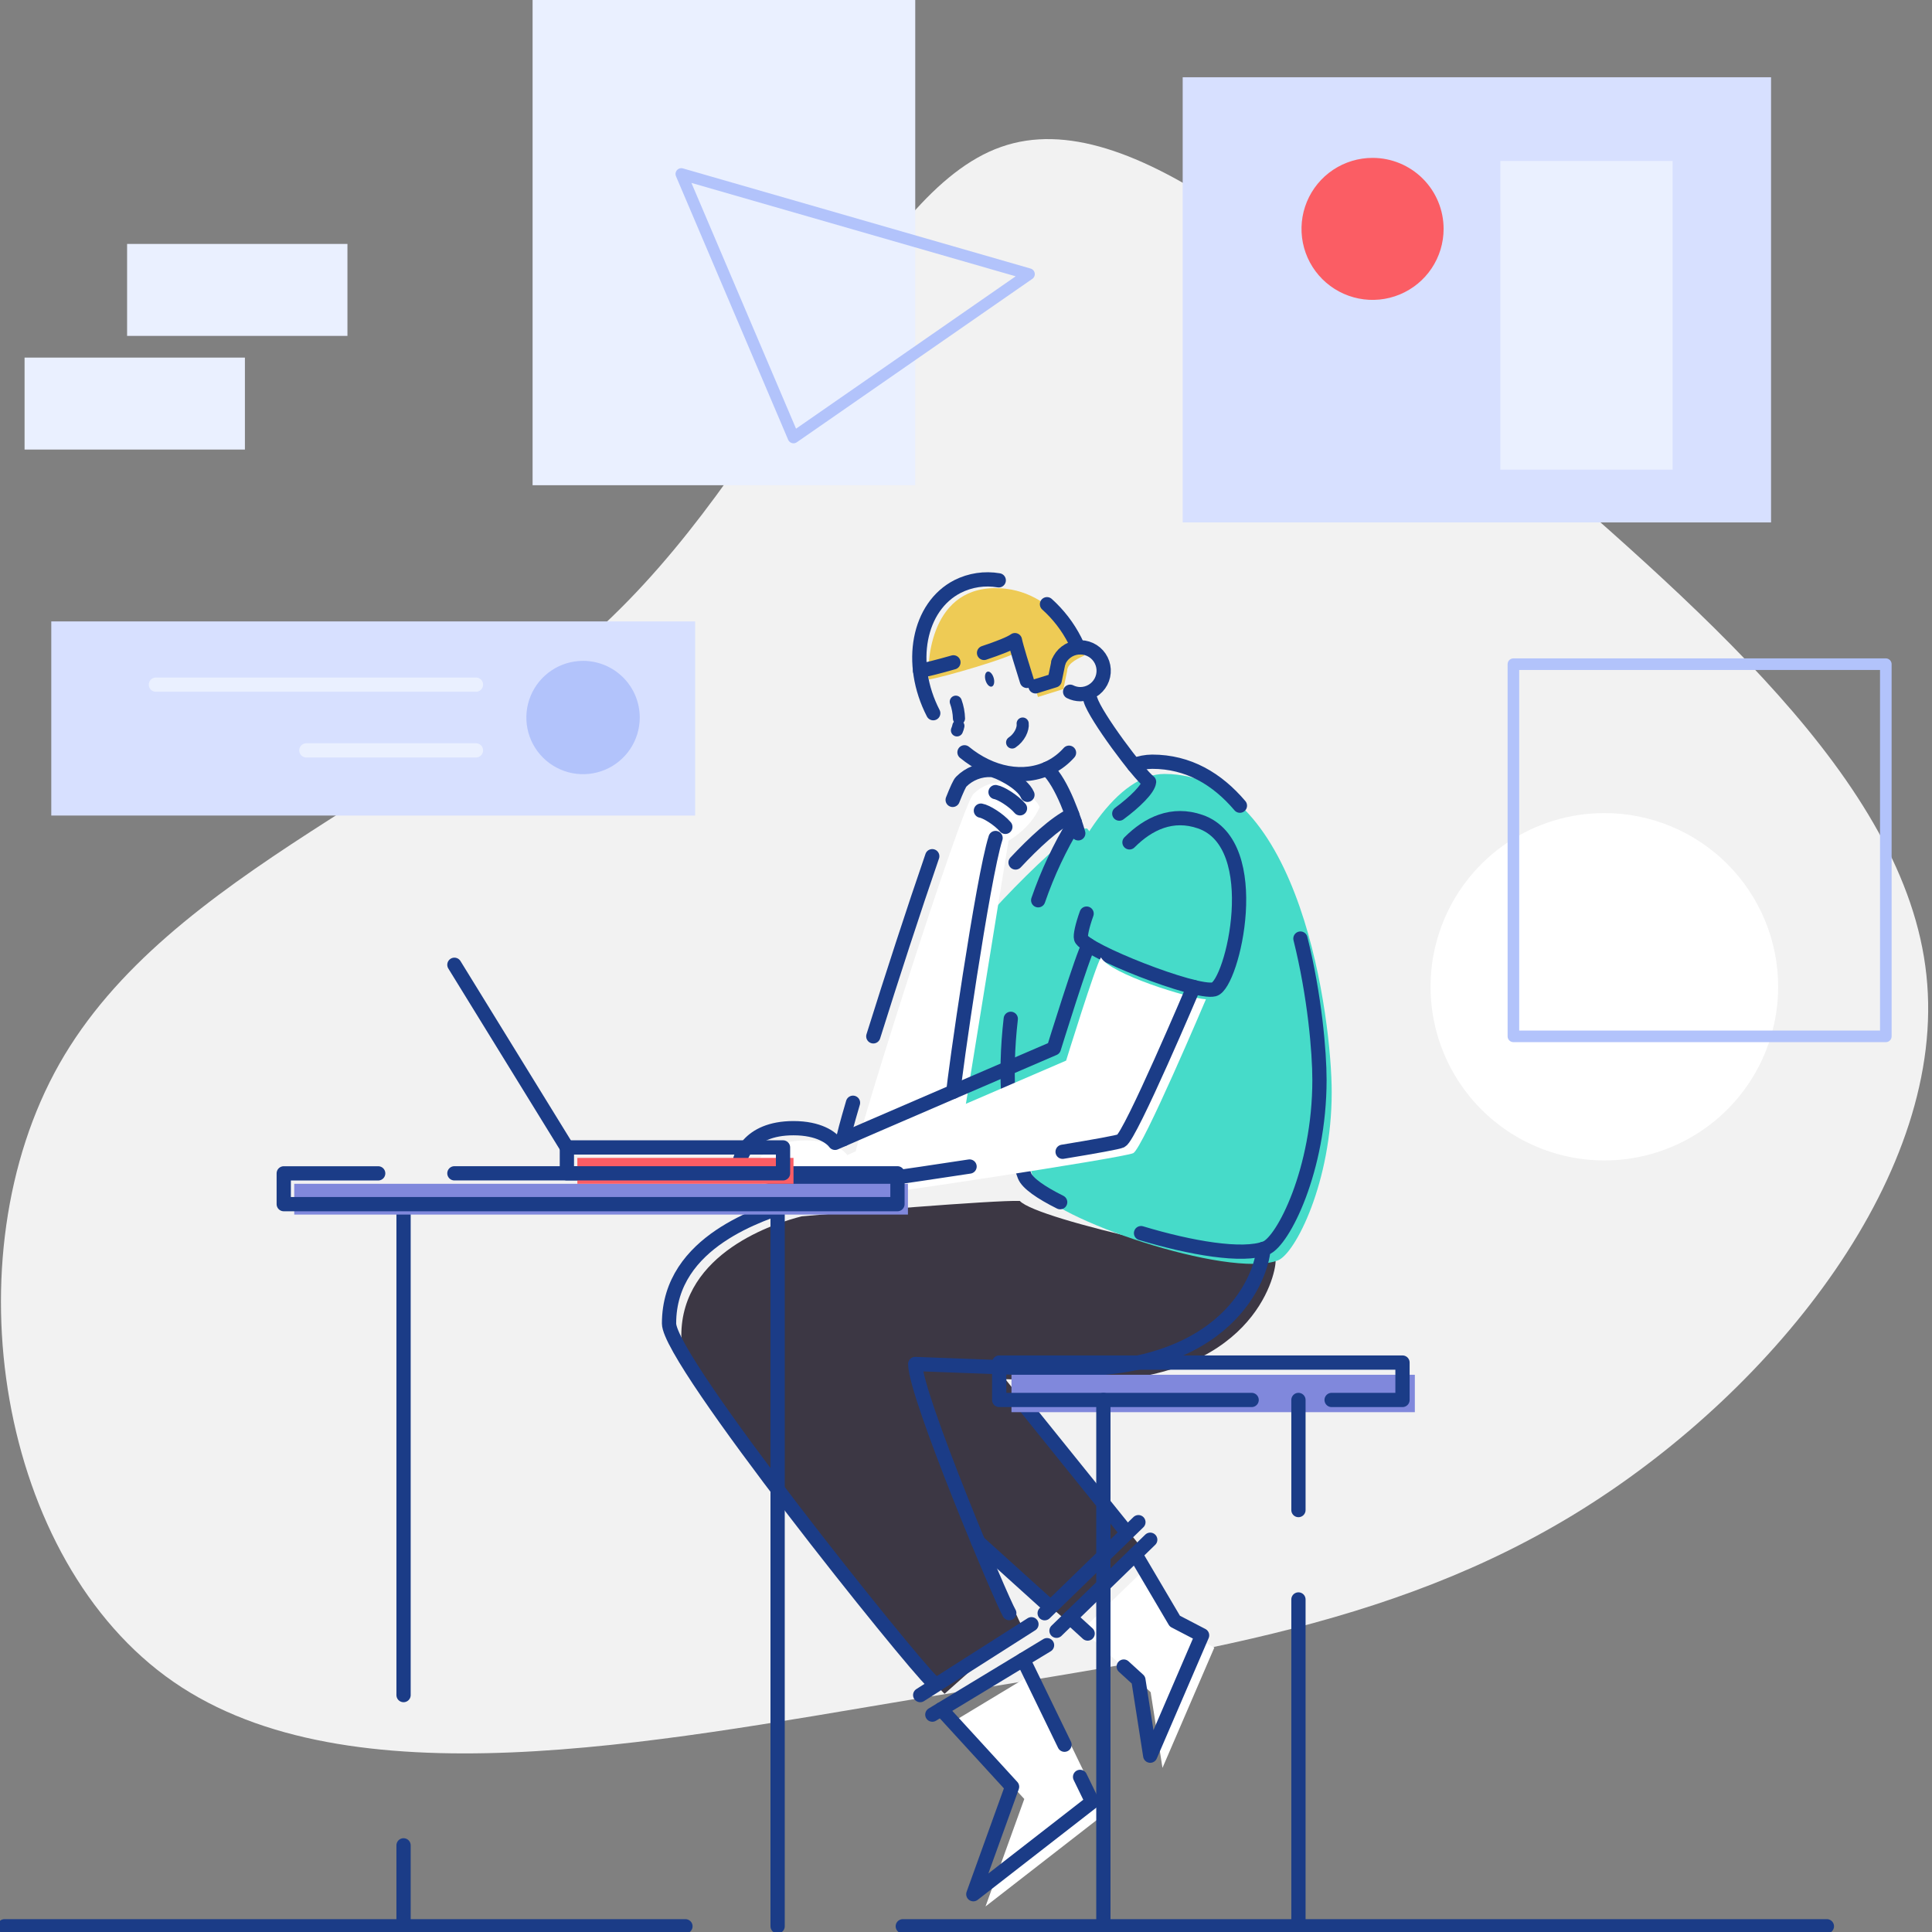 <svg width="500" height="500" viewBox="0 0 500 500" fill="none" xmlns="http://www.w3.org/2000/svg">
<rect x="0" y="0" width="500" height="500" fill="#808080" stroke="none"/>
<g clip-path="url(#clip0_61_4081)">
<path d="M388.241 112.45C438.359 156.281 493.207 201.71 498.552 252.349C504.036 303.12 459.777 359.106 409.641 390.509C359.504 421.913 303.473 428.721 236.081 439.814C168.828 451.034 90.341 466.666 44.911 435.269C-0.519 403.872 -12.987 325.434 15.358 275.345C43.703 225.257 112.935 203.582 158.397 159.618C203.858 115.794 225.517 49.789 259.08 38.025C292.644 26.135 338.105 68.626 388.241 112.45Z" fill="#F2F2F2"/>
<path d="M458.347 19.994H306.079V135.202H458.347V19.994Z" fill="#D7E0FF"/>
<path d="M432.875 41.656H388.286V121.542H432.875V41.656Z" fill="#EAF0FF"/>
<path d="M373.604 59.229C373.605 62.864 372.528 66.417 370.507 69.44C368.488 72.463 365.616 74.819 362.256 76.211C358.895 77.603 355.197 77.967 351.629 77.258C348.062 76.549 344.785 74.799 342.213 72.229C339.641 69.659 337.89 66.384 337.18 62.819C336.471 59.254 336.836 55.558 338.228 52.2C339.62 48.843 341.978 45.973 345.003 43.954C348.028 41.935 351.584 40.859 355.222 40.86C360.097 40.86 364.773 42.795 368.22 46.24C371.667 49.685 373.604 54.357 373.604 59.229Z" fill="#FB5D64"/>
<path d="M460.188 255.373C460.188 264.263 457.55 272.954 452.608 280.346C447.665 287.738 440.64 293.499 432.421 296.901C424.202 300.303 415.157 301.194 406.432 299.459C397.706 297.725 389.692 293.443 383.401 287.157C377.111 280.871 372.826 272.862 371.091 264.142C369.355 255.423 370.246 246.385 373.651 238.172C377.055 229.958 382.82 222.938 390.217 217.999C397.614 213.06 406.311 210.424 415.207 210.424C427.137 210.424 438.578 215.159 447.013 223.589C455.449 232.018 460.188 243.452 460.188 255.373Z" fill="white"/>
<path d="M488.05 171.89H391.669V268.205H488.05V171.89Z" stroke="#B2C3FB" stroke-width="3" stroke-linecap="round" stroke-linejoin="round"/>
<path d="M233.639 498.521H472.795" stroke="#1B3C87" stroke-width="3.69" stroke-linecap="round" stroke-linejoin="round"/>
<path d="M1.169 498.521H177.392" stroke="#1B3C87" stroke-width="3.69" stroke-linecap="round" stroke-linejoin="round"/>
<path d="M276.184 173.616L275.203 178.331L268.625 180.379C268.625 180.379 265.367 170.228 264.918 167.933C261.755 170.291 243.525 175.398 240.381 175.853C239.945 173.407 239.945 152.206 257.631 152.206C273.211 152.206 280.194 167.8 280.605 169.627C279.695 170.158 276.178 171.46 276.178 173.616" fill="#EECB55"/>
<path d="M280.555 214.431C276.602 214.431 247.909 243.363 246.733 249.418L237.491 297.2L285.356 283.818L288.165 222.958L281.346 214.412L280.555 214.431Z" fill="#46DBC9"/>
<path d="M221.431 298.439C221.349 295.107 248.827 208.42 251.926 205.474C252.944 204.447 254.167 203.646 255.515 203.124C256.863 202.601 258.307 202.368 259.751 202.44C261.117 202.503 267.683 205.6 269.068 208.868C266.703 214.469 261.003 217.579 261.003 217.579L249.915 286.049L221.431 298.439Z" fill="white"/>
<path d="M254.917 350.423L294.629 399.545L275.368 418.894L217.072 367.965L230.861 349.001L254.917 350.423Z" fill="#3C3744"/>
<path d="M244.456 438.35C239.105 433.489 176.324 355.341 176.324 345.67C176.324 324.109 200.804 316.466 207.484 314.785C216.687 313.951 257.512 310.537 263.933 310.803C268.563 315.815 322.33 327.383 330.123 326.384C330.123 330.284 323.924 357.554 279.949 357.554C275.344 357.554 240.674 356.169 240.029 356.169C240.029 364.279 262.25 417.067 264.369 420.645" fill="#3C3744"/>
<path d="M301.347 200.297C336.941 200.297 344.645 264.463 344.645 282.674C344.645 305.891 335.22 324.444 330.729 326.182C318.008 331.068 271.313 315.063 268.353 307.484C253.918 270.569 277.677 200.297 301.372 200.297" fill="#46DBC9"/>
<path d="M270.959 156.372C273.914 159.025 276.354 162.198 278.158 165.733C278.47 166.34 278.761 166.947 279.031 167.554" stroke="#1B3C87" stroke-width="3.69" stroke-linecap="round" stroke-linejoin="round"/>
<path d="M241.521 184.576C234.873 171.669 237.688 156.991 247.809 151.789C251.1 150.126 254.839 149.566 258.474 150.19" stroke="#1B3C87" stroke-width="3.69" stroke-linecap="round" stroke-linejoin="round"/>
<path d="M276.659 194.804C275.304 196.326 273.681 197.585 271.871 198.521C264.963 202.073 256.437 200.291 249.611 194.697" stroke="#1B3C87" stroke-width="3.69" stroke-linecap="round" stroke-linejoin="round"/>
<path d="M273.928 171.353C274.334 170.33 275.011 169.437 275.887 168.77C276.763 168.102 277.804 167.686 278.899 167.565C279.993 167.444 281.1 167.623 282.101 168.083C283.101 168.544 283.957 169.267 284.578 170.176C285.198 171.085 285.559 172.147 285.622 173.245C285.684 174.344 285.446 175.439 284.934 176.413C284.421 177.387 283.653 178.203 282.711 178.774C281.769 179.344 280.69 179.648 279.589 179.652C278.673 179.647 277.77 179.43 276.951 179.02" stroke="#1B3C87" stroke-width="3.69" stroke-linecap="round" stroke-linejoin="round"/>
<path d="M279.051 215.664C278.159 212.472 274.952 202.636 270.948 198.957" stroke="#1B3C87" stroke-width="3.69" stroke-linecap="round" stroke-linejoin="round"/>
<path d="M282.244 181.169C283.478 185.316 294.63 200.265 297.375 202.339C297.21 204.14 293.662 207.623 289.67 210.556" stroke="#1B3C87" stroke-width="3.69" stroke-linecap="round" stroke-linejoin="round"/>
<path d="M267.992 177.623L272.945 176.087L273.926 171.365" stroke="#1B3C87" stroke-width="3.69" stroke-linecap="round" stroke-linejoin="round"/>
<path d="M254.671 168.976C258.353 167.75 261.497 166.53 262.661 165.67C262.983 167.339 264.799 173.167 265.76 176.214" stroke="#1B3C87" stroke-width="3.69" stroke-linecap="round" stroke-linejoin="round"/>
<path d="M238.117 173.59C239.331 173.413 242.778 172.547 246.744 171.416" stroke="#1B3C87" stroke-width="3.69" stroke-linecap="round" stroke-linejoin="round"/>
<path d="M274.371 311.125C269.373 308.635 265.901 306.214 265.161 304.317C260.733 292.939 259.891 278.369 261.587 263.673" stroke="#1B3C87" stroke-width="3.69" stroke-linecap="round" stroke-linejoin="round"/>
<path d="M336.55 242.902C340.256 257.756 341.477 272.263 341.477 279.507C341.477 302.731 332.052 321.283 327.561 323.015C321.596 325.31 308.173 323.015 295.301 319.134" stroke="#1B3C87" stroke-width="3.69" stroke-linecap="round" stroke-linejoin="round"/>
<path d="M293.453 198.04C294.961 197.451 296.565 197.143 298.184 197.13C307.565 197.13 315.01 201.593 320.887 208.508" stroke="#1B3C87" stroke-width="3.69" stroke-linecap="round" stroke-linejoin="round"/>
<path d="M268.682 232.99C271.107 225.946 274.288 219.185 278.17 212.825" stroke="#1B3C87" stroke-width="3.69" stroke-linecap="round" stroke-linejoin="round"/>
<path d="M246.55 207.01C247.6 204.355 248.372 202.68 248.758 202.307C249.775 201.281 250.998 200.48 252.346 199.957C253.694 199.434 255.138 199.201 256.583 199.273C257.949 199.336 264.515 202.434 265.9 205.702" stroke="#1B3C87" stroke-width="3.69" stroke-linecap="round" stroke-linejoin="round"/>
<path d="M226.012 268.205C230.674 253.312 236.594 235.101 241.263 221.587" stroke="#1B3C87" stroke-width="3.69" stroke-linecap="round" stroke-linejoin="round"/>
<path d="M218.263 294.823C218.263 294.191 219.193 290.695 220.755 285.392" stroke="#1B3C87" stroke-width="3.69" stroke-linecap="round" stroke-linejoin="round"/>
<path d="M257.645 204.994C258.998 205.209 262.268 207.2 263.97 209.191" stroke="#1B3C87" stroke-width="3.69" stroke-linecap="round" stroke-linejoin="round"/>
<path d="M253.856 209.792C255.203 210.006 258.48 211.998 260.181 213.989" stroke="#1B3C87" stroke-width="3.69" stroke-linecap="round" stroke-linejoin="round"/>
<path d="M246.752 282.516C246.86 279.482 254.343 227.156 257.651 216.871" stroke="#1B3C87" stroke-width="3.69" stroke-linecap="round" stroke-linejoin="round"/>
<path d="M262.826 223.211C267.431 218.287 273.01 212.996 277.488 210.853" stroke="#1B3C87" stroke-width="3.69" stroke-linecap="round" stroke-linejoin="round"/>
<path d="M117.598 249.684L146.695 296.941" stroke="#1B3C87" stroke-width="3.69" stroke-linecap="round" stroke-linejoin="round"/>
<path d="M326.953 323.217C326.953 327.118 320.761 354.387 276.779 354.387C272.174 354.387 237.504 353.003 236.859 353.003C236.859 361.112 259.08 413.9 261.199 417.478" stroke="#1B3C87" stroke-width="3.69" stroke-linecap="round" stroke-linejoin="round"/>
<path d="M204.314 311.631C197.856 314.046 173.148 320.954 173.148 342.516C173.148 352.187 235.917 430.335 241.281 435.196" stroke="#1B3C87" stroke-width="3.69" stroke-linecap="round" stroke-linejoin="round"/>
<path d="M238.148 438.685L266.936 420.354" stroke="#1B3C87" stroke-width="3.69" stroke-linecap="round" stroke-linejoin="round"/>
<path d="M241.287 443.742L270.972 425.771" stroke="#1B3C87" stroke-width="3.69" stroke-linecap="round" stroke-linejoin="round"/>
<path d="M253.16 399.071L271.605 415.727" stroke="#1B3C87" stroke-width="3.69" stroke-linecap="round" stroke-linejoin="round"/>
<path d="M263.982 362.307L291.435 396.384" stroke="#1B3C87" stroke-width="3.69" stroke-linecap="round" stroke-linejoin="round"/>
<path d="M294.618 393.938L270.359 417.497" stroke="#1B3C87" stroke-width="3.69" stroke-linecap="round" stroke-linejoin="round"/>
<path d="M297.679 398.483L273.421 422.042" stroke="#1B3C87" stroke-width="3.69" stroke-linecap="round" stroke-linejoin="round"/>
<path d="M104.44 477.573V498.521" stroke="#1B3C87" stroke-width="3.69" stroke-linecap="round" stroke-linejoin="round"/>
<path d="M104.44 311.631V438.685" stroke="#1B3C87" stroke-width="3.69" stroke-linecap="round" stroke-linejoin="round"/>
<path d="M201.246 311.631V498.521" stroke="#1B3C87" stroke-width="3.69" stroke-linecap="round" stroke-linejoin="round"/>
<path d="M313.822 215.822C330.768 221.713 322.14 257.983 317.37 259.21C312.601 260.436 283.845 249.064 282.947 246.005C282.048 242.946 294.029 208.932 313.822 215.822Z" fill="#46DBC9"/>
<path d="M292.308 218.003C297.21 213.091 303.409 210.133 310.652 212.655C327.598 218.546 318.97 254.817 314.194 256.043C309.418 257.269 280.669 245.898 279.77 242.838C279.555 242.118 280.055 239.678 281.213 236.441" stroke="#1B3C87" stroke-width="3.69" stroke-linecap="round" stroke-linejoin="round"/>
<path d="M284.926 247.788C283.546 249.81 275.912 274.482 275.912 274.482C275.912 274.482 221.974 297.724 219.286 298.925C218.305 297.585 215.079 295.133 208.532 295.133C196.545 295.133 194.471 303.078 194.471 304.785C194.471 306.492 212.695 310.284 217.584 310.164C222.474 310.044 290.846 299.652 293.288 298.432C295.73 297.212 312.094 258.609 312.094 258.609C307.666 258.375 287.253 252.061 284.938 247.794" fill="white"/>
<path d="M250.921 301.896C233.665 304.532 216.763 306.953 214.404 307.004C209.514 307.13 191.291 303.338 191.291 301.625C191.291 299.912 193.365 291.972 205.352 291.972C211.912 291.972 215.138 294.418 216.106 295.765C218.794 294.545 272.732 271.321 272.732 271.321C272.732 271.321 280.367 246.669 281.746 244.627" stroke="#1B3C87" stroke-width="3.69" stroke-linecap="round" stroke-linejoin="round"/>
<path d="M308.914 255.436C308.914 255.436 292.556 294.052 290.108 295.259C289.412 295.607 283.384 296.7 275.002 298.078" stroke="#1B3C87" stroke-width="3.69" stroke-linecap="round" stroke-linejoin="round"/>
<path d="M366.158 355.79H261.768V365.468H366.158V355.79Z" fill="#8088DC"/>
<path d="M323.923 362.307H258.593V352.63H362.965V362.307H344.62" stroke="#1B3C87" stroke-width="3.69" stroke-linecap="round" stroke-linejoin="round"/>
<path d="M234.974 306.365H76.146V314.33H234.974V306.365Z" fill="#8088DC"/>
<path d="M117.598 303.654H232.261V311.631H73.433V303.666H97.875" stroke="#1B3C87" stroke-width="3.69" stroke-linecap="round" stroke-linejoin="round"/>
<path d="M205.358 299.665H149.421V306.365H205.358V299.665Z" fill="#FB5D64"/>
<path d="M202.645 296.953H146.708V303.654H202.645V296.953Z" stroke="#1B3C87" stroke-width="3.69" stroke-linecap="round" stroke-linejoin="round"/>
<path d="M246.74 445.531L265.084 465.575L255.051 493.388L285.825 469.475L267.987 432.705" fill="white"/>
<path d="M275.489 451.53L264.805 429.52" stroke="#1B3C87" stroke-width="3.69" stroke-linecap="round" stroke-linejoin="round"/>
<path d="M243.577 442.364L261.921 462.408L251.895 490.221L282.663 466.308L279.525 459.861" stroke="#1B3C87" stroke-width="3.69" stroke-linecap="round" stroke-linejoin="round"/>
<path d="M297.002 405.379L307.218 422.712L314.271 426.378L300.848 457.528L297.787 437.933L280.075 421.795" fill="white"/>
<path d="M281.485 422.756L276.962 418.628" stroke="#1B3C87" stroke-width="3.69" stroke-linecap="round" stroke-linejoin="round"/>
<path d="M293.832 402.219L304.048 419.545L311.101 423.217L297.678 454.368L294.617 434.772L290.821 431.308" stroke="#1B3C87" stroke-width="3.69" stroke-linecap="round" stroke-linejoin="round"/>
<path d="M285.553 362.307V497.579" stroke="#1B3C87" stroke-width="3.69" stroke-linecap="round" stroke-linejoin="round"/>
<path d="M336.036 413.938V497.598" stroke="#1B3C87" stroke-width="3.69" stroke-linecap="round" stroke-linejoin="round"/>
<path d="M336.036 362.307V390.803" stroke="#1B3C87" stroke-width="3.69" stroke-linecap="round" stroke-linejoin="round"/>
<path d="M255.051 176.049C255.361 177.124 256.082 177.857 256.664 177.686C257.246 177.516 257.474 176.517 257.164 175.449C256.854 174.38 256.139 173.641 255.551 173.831C254.963 174.02 254.748 175 255.051 176.068" fill="#1B3C87"/>
<path d="M248.028 187.863C247.953 188.262 247.829 188.65 247.662 189.02" stroke="#1B3C87" stroke-width="3.14" stroke-linecap="round" stroke-linejoin="round"/>
<path d="M247.36 181.599C247.863 182.994 248.14 184.46 248.183 185.942" stroke="#1B3C87" stroke-width="3.14" stroke-linecap="round" stroke-linejoin="round"/>
<path d="M264.665 187.257C264.849 188.672 263.856 190.872 261.939 192.155" stroke="#1B3C87" stroke-width="3.14" stroke-linecap="round" stroke-linejoin="round"/>
<path d="M179.904 160.822H13.271V211.062H179.904V160.822Z" fill="#D7E0FF"/>
<path d="M165.569 185.689C165.571 188.59 164.711 191.425 163.099 193.838C161.488 196.25 159.196 198.131 156.515 199.242C153.833 200.353 150.882 200.644 148.035 200.079C145.188 199.514 142.572 198.118 140.519 196.067C138.467 194.016 137.068 191.403 136.501 188.559C135.934 185.714 136.225 182.765 137.336 180.085C138.446 177.404 140.327 175.114 142.74 173.502C145.154 171.891 147.991 171.03 150.894 171.03C154.785 171.03 158.517 172.575 161.269 175.323C164.021 178.072 165.568 181.801 165.569 185.689Z" fill="#B2C3FB"/>
<path d="M123.177 177.187H40.35" stroke="#EAF0FF" stroke-width="3.69" stroke-linecap="round" stroke-linejoin="round"/>
<path d="M123.176 194.197H79.289" stroke="#EAF0FF" stroke-width="3.69" stroke-linecap="round" stroke-linejoin="round"/>
<path d="M236.865 0H137.832V125.575H236.865V0Z" fill="#EAF0FF"/>
<path d="M176.324 45.025L205.358 113.224L266.305 70.942L176.324 45.025Z" stroke="#B2C3FB" stroke-width="3" stroke-linecap="round" stroke-linejoin="round"/>
<path d="M89.917 63.129H32.893V86.928H89.917V63.129Z" fill="#EAF0FF"/>
<path d="M63.382 92.547H6.357V116.346H63.382V92.547Z" fill="#EAF0FF"/>
</g>
<defs>
<clipPath id="clip0_61_4081">
<rect width="499.084" height="500" fill="white"/>
</clipPath>
</defs>
</svg>
